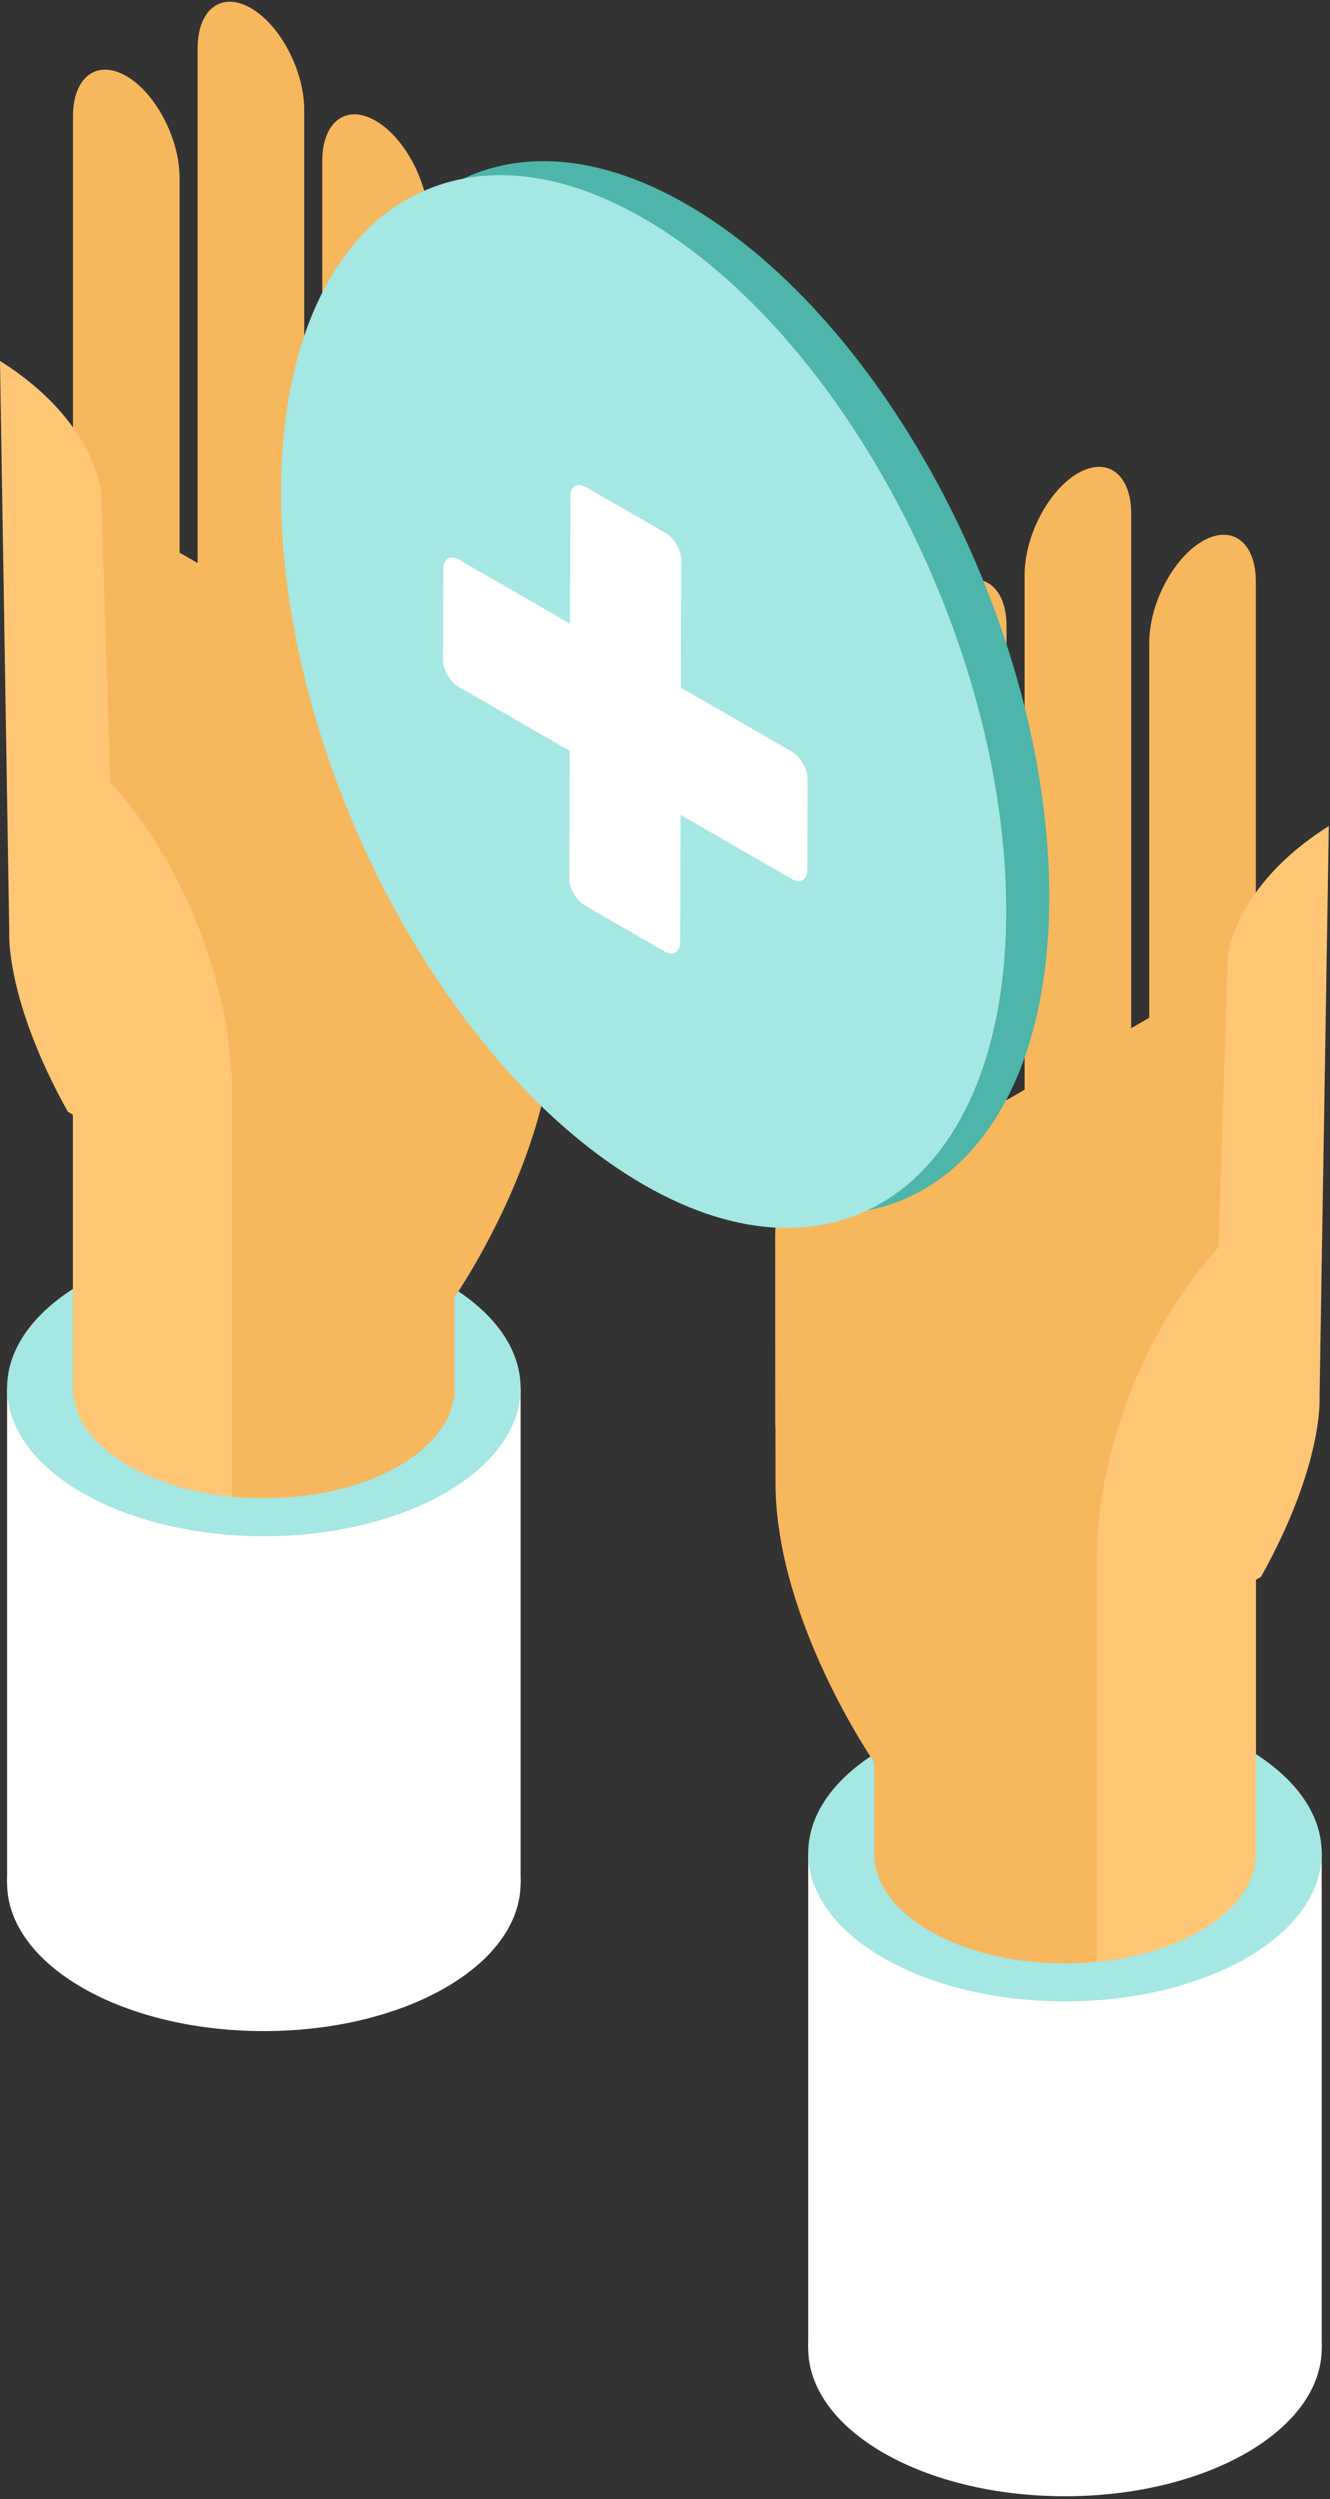 <svg width="133" height="250" viewBox="0 0 133 250" fill="none" xmlns="http://www.w3.org/2000/svg">
<rect x="0" y="0" width="133" height="250" fill="#333333" stroke="none"/>
<path d="M52.06 138.853H0.711V188.357H52.06V138.853Z" fill="white"/>
<path d="M26.385 153.676C40.565 153.676 52.061 147.04 52.061 138.853C52.061 130.667 40.565 124.031 26.385 124.031C12.204 124.031 0.709 130.667 0.709 138.853C0.709 147.04 12.204 153.676 26.385 153.676Z" fill="#A4E7E3"/>
<path d="M26.385 203.179C40.565 203.179 52.061 196.543 52.061 188.357C52.061 180.17 40.565 173.534 26.385 173.534C12.204 173.534 0.709 180.17 0.709 188.357C0.709 196.543 12.204 203.179 26.385 203.179Z" fill="white"/>
<path d="M44.691 30.221C44.691 26.294 47.079 24.492 50.02 26.191C52.965 27.889 55.35 32.449 55.35 36.375V95.613C55.35 99.54 52.965 101.339 50.02 99.641C47.079 97.942 44.691 93.385 44.691 89.459V30.221Z" fill="#F7B75D"/>
<path d="M7.299 11.636C7.299 7.71 9.686 5.907 12.628 7.606C15.57 9.305 17.957 13.864 17.957 17.788V74.023C17.957 77.95 15.572 79.75 12.628 78.051C9.684 76.352 7.299 71.793 7.299 67.869V11.636Z" fill="#F7B75D"/>
<path d="M32.227 16.105C32.227 12.181 34.614 10.378 37.556 12.077C40.5 13.775 42.885 18.335 42.885 22.259V81.497C42.885 85.421 40.5 87.223 37.556 85.525C34.611 83.826 32.227 79.266 32.227 75.342V16.105Z" fill="#F7B75D"/>
<path d="M19.764 4.841C19.764 0.917 22.148 -0.888 25.093 0.813C28.037 2.512 30.422 7.072 30.422 10.996V65.73C30.422 69.654 28.037 71.459 25.093 69.76C22.148 68.061 19.764 63.502 19.764 59.578V4.841Z" fill="#F7B75D"/>
<path d="M45.47 138.853C45.47 138.737 45.46 138.623 45.455 138.506V139.175C45.463 139.068 45.47 138.962 45.47 138.853Z" fill="white"/>
<path d="M17.195 148.511L9.719 144.22C11.466 146.025 14.06 147.517 17.195 148.511Z" fill="white"/>
<path d="M55.349 76.871L7.299 49.13V138.853C7.299 140.803 8.18 142.633 9.719 144.223L17.195 148.514C19.922 149.38 23.053 149.876 26.385 149.876C36.739 149.876 45.159 145.116 45.456 139.18V138.511L45.443 129.777C45.443 129.777 55.314 115.544 55.331 101.788L55.349 76.871Z" fill="#F7B75D"/>
<path d="M12.833 80.37C11.716 78.955 11.028 78.259 11.028 78.259L10.106 49.188C10.106 49.188 9.524 42.084 0 36.107L0.927 93.269C0.927 93.269 0.501 99.947 6.785 111.213L7.296 111.509V138.858C7.296 144.319 14.175 148.848 23.2 149.722V127.993V109.362C23.205 99.724 19.25 88.504 12.833 80.37Z" fill="#FFC676"/>
<path d="M132.171 185.385H80.822V234.888H132.171V185.385Z" fill="white"/>
<path d="M106.496 200.207C120.676 200.207 132.172 193.571 132.172 185.385C132.172 177.198 120.676 170.562 106.496 170.562C92.316 170.562 80.82 177.198 80.82 185.385C80.82 193.571 92.316 200.207 106.496 200.207Z" fill="#A4E7E3"/>
<path d="M106.496 249.711C120.676 249.711 132.172 243.075 132.172 234.888C132.172 226.702 120.676 220.066 106.496 220.066C92.316 220.066 80.82 226.702 80.82 234.888C80.82 243.075 92.316 249.711 106.496 249.711Z" fill="white"/>
<path d="M88.189 76.752C88.189 72.826 85.802 71.023 82.86 72.722C79.916 74.421 77.531 78.98 77.531 82.907V142.144C77.531 146.071 79.916 147.871 82.86 146.172C85.802 144.474 88.189 139.917 88.189 135.99V76.752Z" fill="#F7B75D"/>
<path d="M125.582 58.165C125.582 54.239 123.195 52.436 120.253 54.135C117.311 55.833 114.924 60.393 114.924 64.317V120.555C114.924 124.481 117.309 126.281 120.253 124.582C123.197 122.884 125.582 118.324 125.582 114.4V58.165Z" fill="#F7B75D"/>
<path d="M100.654 62.636C100.654 58.712 98.267 56.909 95.325 58.608C92.381 60.307 89.996 64.866 89.996 68.79V128.028C89.996 131.952 92.381 133.755 95.325 132.056C98.267 130.357 100.654 125.798 100.654 121.874V62.636Z" fill="#F7B75D"/>
<path d="M113.119 51.37C113.119 47.446 110.734 45.641 107.79 47.342C104.846 49.041 102.461 53.601 102.461 57.525V112.258C102.461 116.183 104.846 117.988 107.79 116.289C110.734 114.59 113.119 110.031 113.119 106.107V51.37Z" fill="#F7B75D"/>
<path d="M87.41 185.385C87.41 185.268 87.42 185.154 87.425 185.038V185.706C87.42 185.6 87.41 185.494 87.41 185.385Z" fill="white"/>
<path d="M115.686 195.043L123.161 190.752C121.417 192.557 118.822 194.048 115.686 195.043Z" fill="white"/>
<path d="M77.531 123.403L125.582 95.661V185.385C125.582 187.334 124.701 189.164 123.161 190.754L115.685 195.045C112.959 195.911 109.827 196.407 106.496 196.407C96.141 196.407 87.721 191.648 87.425 185.711V185.043L87.438 176.309C87.438 176.309 77.567 162.076 77.549 148.319L77.531 123.403Z" fill="#F7B75D"/>
<path d="M120.049 126.901C121.165 125.486 121.854 124.79 121.854 124.79L122.775 95.719C122.775 95.719 123.358 88.616 132.882 82.638L131.955 139.8C131.955 139.8 132.38 146.479 126.097 157.744L125.585 158.041V185.39C125.585 190.851 118.707 195.38 109.682 196.253V174.524V155.894C109.679 146.256 113.634 135.036 120.049 126.901Z" fill="#FFC676"/>
<path d="M38.349 24.803C39.78 22.723 41.428 20.995 43.264 19.644C44.264 18.915 45.344 18.321 46.451 17.808C52.596 14.985 60.28 15.606 68.667 20.441C88.695 32.001 104.928 63.022 104.928 89.708C104.928 103.415 100.62 113.288 93.746 118.109C87.236 122.674 78.404 122.728 68.667 117.109C48.639 105.549 32.406 74.528 32.406 47.843C32.42 38.065 34.608 30.246 38.349 24.803Z" fill="#4DB5AA"/>
<path d="M34.044 26.203C35.475 24.123 37.123 22.395 38.96 21.044C39.959 20.315 41.039 19.721 42.147 19.208C48.291 16.385 55.976 17.006 64.362 21.841C84.39 33.401 100.623 64.422 100.623 91.108C100.623 104.816 96.315 114.688 89.441 119.509C82.932 124.074 74.099 124.128 64.362 118.51C44.334 106.949 28.102 75.928 28.102 49.243C28.115 39.465 30.303 31.646 34.044 26.203Z" fill="#A4E7E3"/>
<path d="M66.548 53.313C67.419 53.817 68.128 55.037 68.125 56.045L68.09 68.787L79.178 75.189C80.055 75.695 80.758 76.913 80.756 77.921L80.73 87.017C80.728 88.017 80.019 88.422 79.143 87.916L68.055 81.513L68.019 94.255C68.017 95.267 67.303 95.668 66.432 95.166L58.51 90.594C57.634 90.088 56.925 88.868 56.928 87.855L56.963 75.113L45.88 68.713C45.004 68.207 44.3 66.989 44.303 65.989L44.328 56.893C44.331 55.886 45.039 55.483 45.915 55.989L56.999 62.389L57.034 49.648C57.037 48.64 57.751 48.24 58.627 48.746L66.548 53.313Z" fill="white"/>
</svg>
